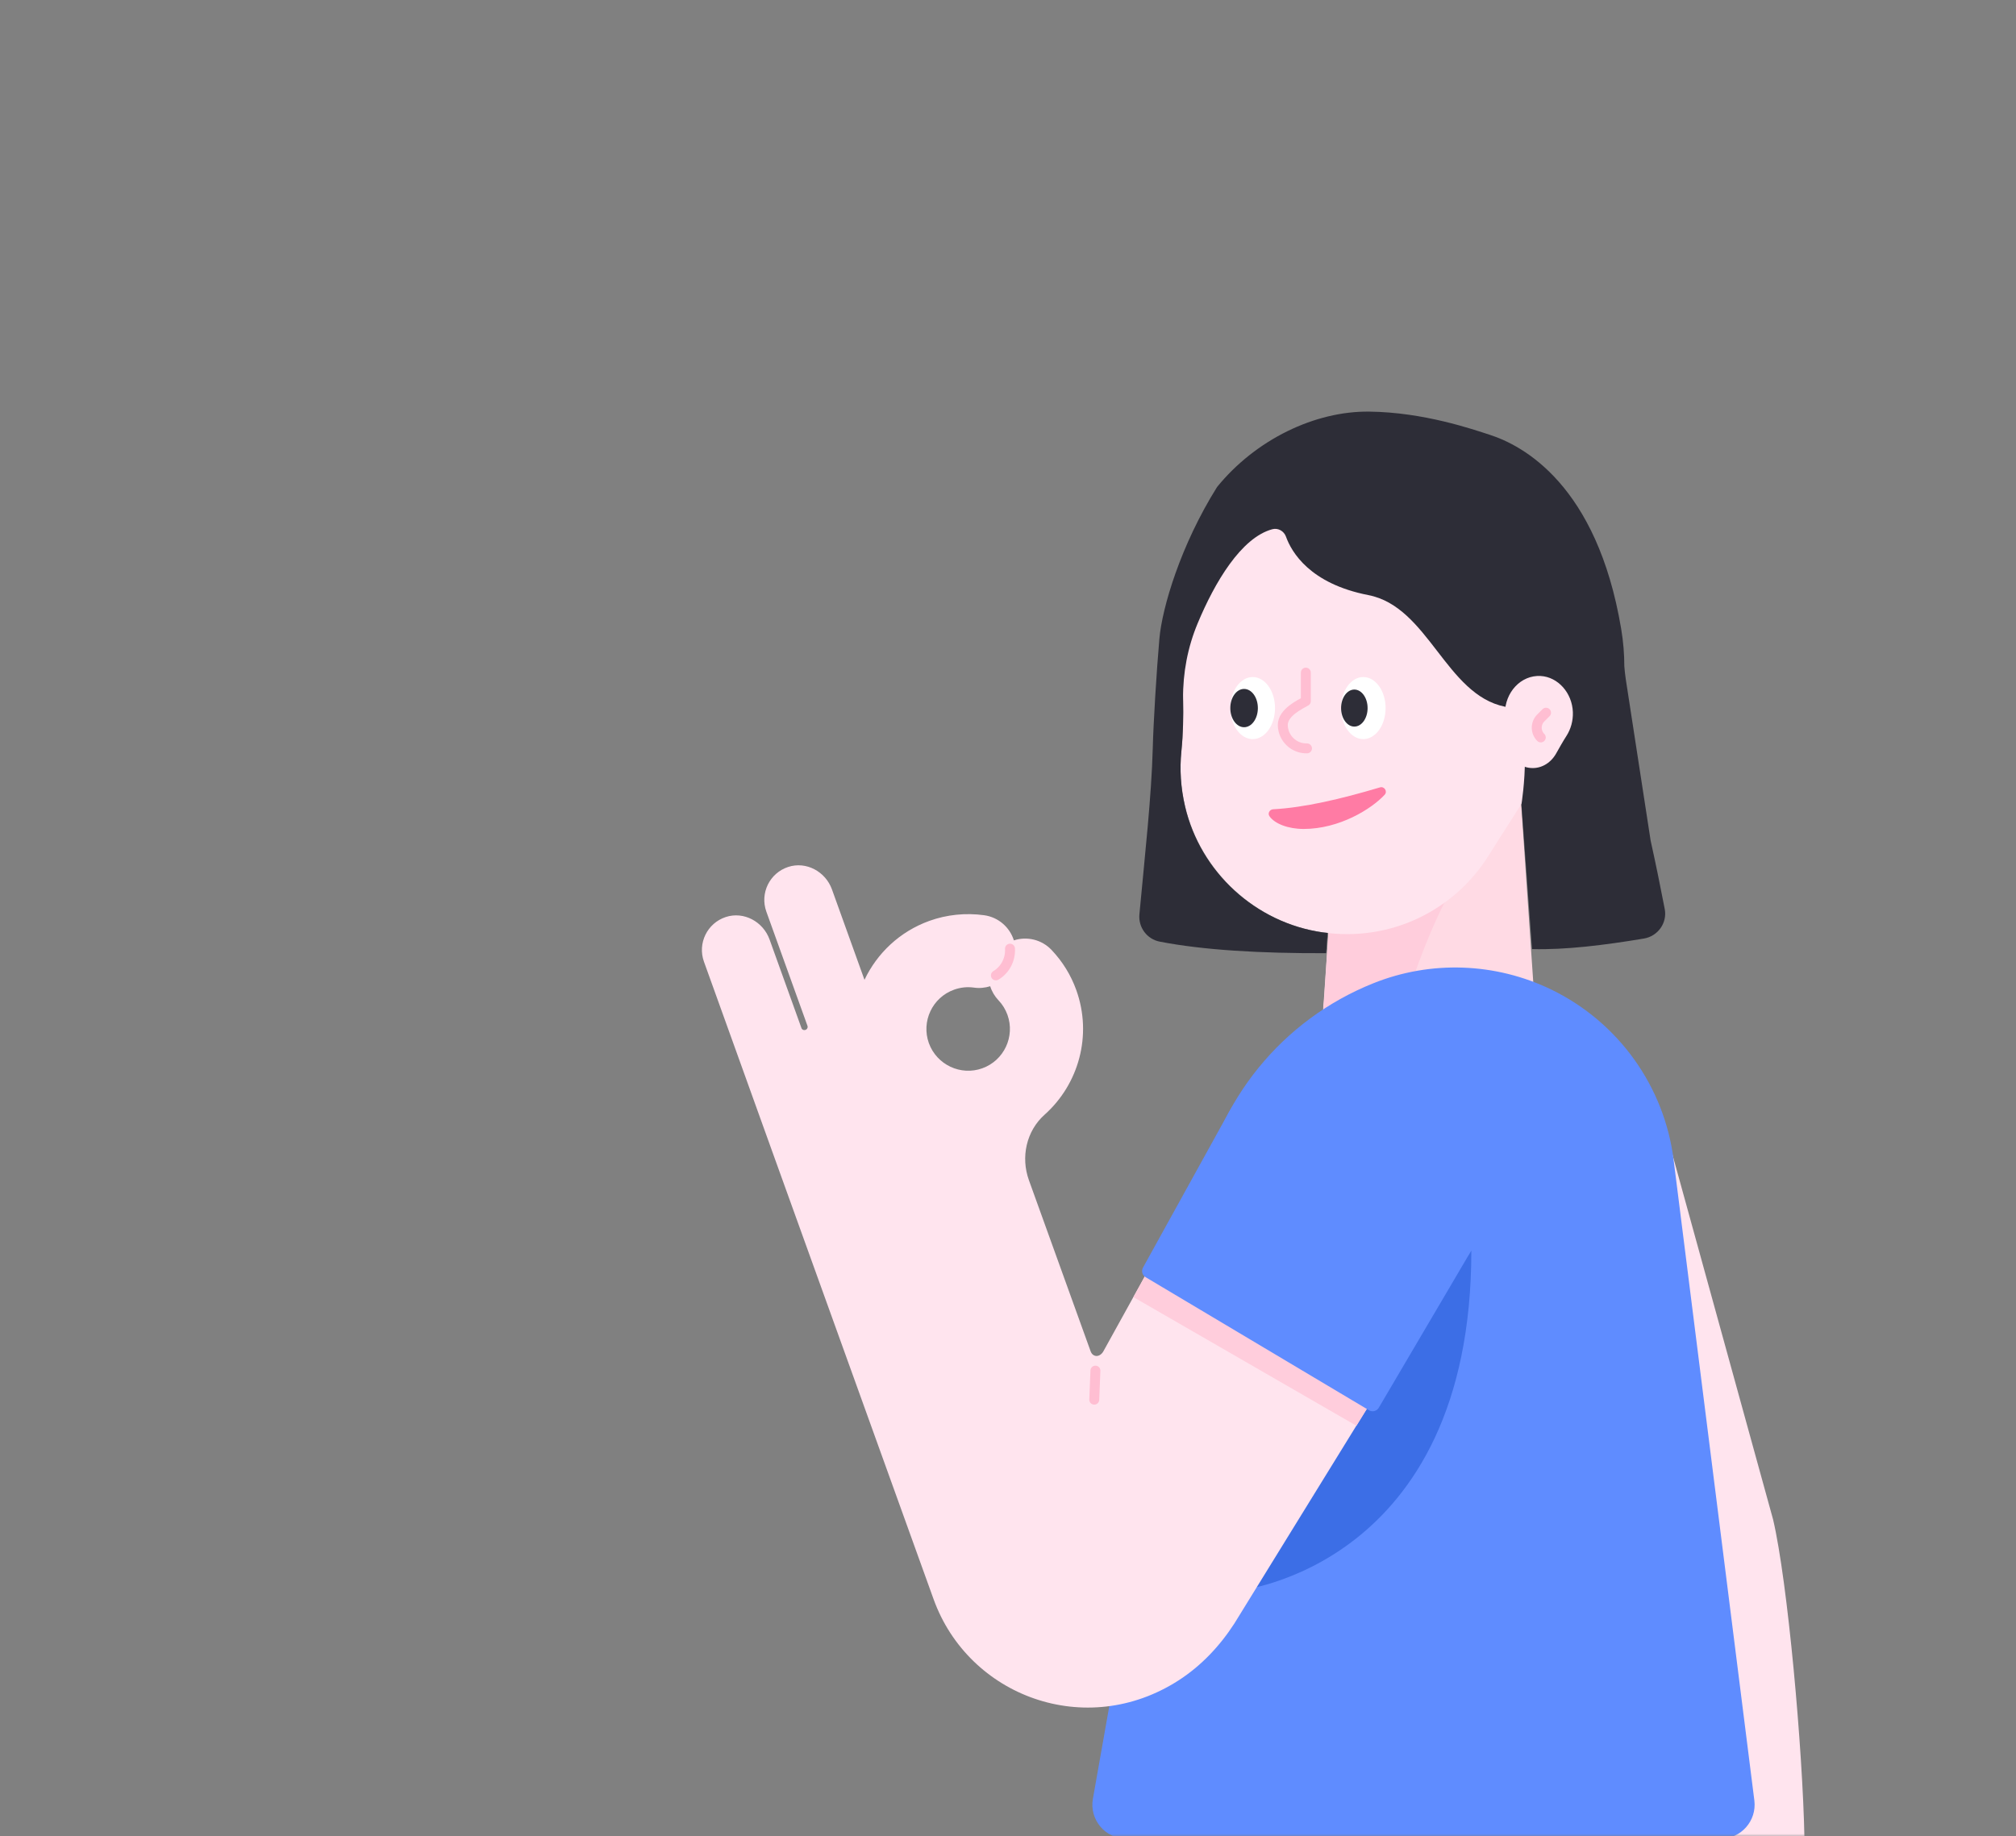 <svg width="382" height="348" viewBox="0 0 382 348" fill="none" xmlns="http://www.w3.org/2000/svg">
<rect x="0" y="0" width="382" height="348" fill="#808080" stroke="none"/>
<mask id="mask0" mask-type="alpha" maskUnits="userSpaceOnUse" x="0" y="0" width="382" height="348">
<path d="M382 324C382 337.255 371.255 348 358 348L24 348C10.745 348 2.95782e-05 337.255 2.84194e-05 324L2.19259e-06 24C1.03382e-06 10.745 10.745 1.93855e-06 24 7.79773e-07L358 -2.84194e-05C371.255 -2.95782e-05 382 10.745 382 24L382 324Z" fill="#3C6EE6"/>
</mask>
<g mask="url(#mask0)">
<path d="M316.854 218.611C314.701 210.836 306.527 206.37 298.832 208.802L270.124 217.813L288.126 282.605C292.971 300.069 296.699 326.882 297.556 348.453H341.913C341.594 331.567 338.743 299.75 335.972 287.947L316.854 218.611Z" fill="#FFE4EE"/>
<path d="M287.727 144.868H253.896L250.846 189.485C249.45 201.426 258.78 203.22 270.801 203.22C282.823 203.22 292.153 201.406 290.757 189.485L287.727 144.868Z" fill="#FFDAE4"/>
<path d="M250.746 191.957C250.845 199.273 255.889 201.965 263.126 202.842C265.119 190.163 273.632 167.017 279.972 161.993L252.6 162.99L250.885 189.505C250.885 189.525 250.885 189.545 250.885 189.584L250.865 189.903V189.923C250.845 190.202 250.826 190.462 250.806 190.721C250.766 191.06 250.746 191.478 250.746 191.957Z" fill="#FFCDDC"/>
<path d="M223.693 121.144C223.693 99.035 242.133 81.252 264.482 82.329C284.298 83.286 300.526 99.613 301.383 119.429C301.782 128.54 299.031 136.973 294.126 143.751C289.8 149.772 285.913 156.091 281.926 162.351C275.566 172.359 263.724 178.559 250.606 176.685C237.947 174.871 227.461 165.222 224.55 152.762C223.713 149.174 223.513 145.685 223.852 142.336C224.49 136.036 224.131 129.696 223.772 123.377C223.713 122.639 223.693 121.901 223.693 121.144Z" fill="#FFE4EE"/>
<path d="M251.563 176.785C251.244 176.745 250.925 176.725 250.606 176.685C237.927 174.871 227.46 165.302 224.55 152.842C223.713 149.253 223.513 145.765 223.852 142.415C224.191 139.086 224.251 135.737 224.171 132.408C224.131 127.503 225.048 122.639 226.942 118.114C230.172 110.359 235.176 101.886 241.077 100.291C242.153 99.992 243.289 100.63 243.668 101.686C244.725 104.637 248.214 110.618 259.278 112.771C270.682 114.984 273.931 131.65 285.175 133.923C291.076 135.278 288.285 152.463 288.285 152.463L290.298 179.855C296.698 180.015 303.935 179.117 311.47 177.861C314.142 177.423 315.956 174.891 315.437 172.239C314.62 167.993 313.743 163.687 312.766 159.281L308.061 128.719C307.942 127.902 307.842 127.065 307.782 126.247C307.782 124.015 307.603 121.642 307.184 119.15C302.599 91.818 288.524 84.402 282.264 82.388C279.114 81.372 269.804 78.122 259.478 78.003C249.171 77.863 237.907 83.305 230.61 92.297C223.693 103.341 220.204 115.163 219.685 121.044C219.147 127.125 218.549 137.053 218.43 141.778C218.19 150.848 216.974 161.713 215.898 173.276C215.678 175.728 217.313 177.961 219.745 178.44C228.039 180.054 238.824 180.672 251.284 180.633L251.563 176.785Z" fill="#2D2D37"/>
<path d="M285.156 135.238C285.156 131.172 288.206 127.902 291.914 128.101C295.203 128.281 297.895 131.291 298.034 134.939C298.094 136.614 297.636 138.169 296.838 139.425C296.12 140.541 295.483 141.698 294.825 142.854C293.768 144.688 291.814 145.844 289.641 145.486C287.548 145.147 285.814 143.372 285.315 141.08C285.176 140.422 285.136 139.784 285.196 139.166C285.295 138.01 285.235 136.833 285.176 135.677C285.156 135.498 285.156 135.358 285.156 135.238Z" fill="#FFE4EE"/>
<path d="M237.368 140.063C239.702 140.063 241.594 137.43 241.594 134.182C241.594 130.934 239.702 128.301 237.368 128.301C235.034 128.301 233.142 130.934 233.142 134.182C233.142 137.43 235.034 140.063 237.368 140.063Z" fill="white"/>
<path d="M258.321 140.063C260.656 140.063 262.548 137.43 262.548 134.182C262.548 130.934 260.656 128.301 258.321 128.301C255.987 128.301 254.095 130.934 254.095 134.182C254.095 137.43 255.987 140.063 258.321 140.063Z" fill="white"/>
<path d="M235.734 137.81C237.176 137.81 238.346 136.186 238.346 134.182C238.346 132.178 237.176 130.554 235.734 130.554C234.292 130.554 233.123 132.178 233.123 134.182C233.123 136.186 234.292 137.81 235.734 137.81Z" fill="#2D2D37"/>
<path d="M256.626 137.69C258.013 137.69 259.138 136.119 259.138 134.182C259.138 132.244 258.013 130.673 256.626 130.673C255.239 130.673 254.114 132.244 254.114 134.182C254.114 136.119 255.239 137.69 256.626 137.69Z" fill="#2D2D37"/>
<path d="M294.006 187.551C283.42 182.407 271.14 181.949 260.215 186.335C242.97 193.233 230.51 208.563 227.261 226.864L207.086 340.878C206.388 344.805 209.418 348.434 213.405 348.434H326.043C329.911 348.434 332.901 345.044 332.423 341.197L317.132 219.867C315.397 205.892 306.685 193.731 294.006 187.551Z" fill="#5F8CFF"/>
<path d="M273.374 239.762L234.499 301.444C234.499 301.444 278.796 297.198 278.796 236.991L273.374 239.762Z" fill="#3C6EE6"/>
<path d="M261.471 149.214C254.055 151.427 247.117 153.042 241.236 153.361C240.558 153.401 240.159 154.158 240.558 154.697C241.535 156.092 244.067 157.089 247.018 157.089C253.796 157.089 259.876 153.301 262.368 150.61C262.966 149.972 262.308 148.955 261.471 149.214Z" fill="#FF7BA4"/>
<path d="M292.95 135.059L291.953 136.055C290.936 137.072 290.936 138.727 291.953 139.744" stroke="#FFBED2" stroke-width="1.884" stroke-miterlimit="10" stroke-linecap="round" stroke-linejoin="round"/>
<path d="M247.655 141.818C245.183 141.878 243.13 139.924 243.07 137.452C243.01 134.98 246.479 133.445 247.436 132.867V127.464" stroke="#FFBED2" stroke-width="1.884" stroke-miterlimit="10" stroke-linecap="round" stroke-linejoin="round"/>
<path d="M265.957 198.496C253.457 194.688 239.98 200.151 233.66 211.594L209.02 256.17C208.262 257.327 207.026 257.147 206.647 256.051L194.965 223.655C193.39 219.289 194.467 214.325 197.935 211.235C204.375 205.493 207.026 196.203 203.936 187.611C202.919 184.78 201.344 182.228 199.271 180.035C197.377 178.022 194.566 177.404 192.114 178.201C191.337 175.729 189.203 173.815 186.472 173.436C182.983 172.958 179.395 173.317 176.086 174.513C170.464 176.546 166.197 180.653 163.805 185.677L157.645 168.552C156.429 165.163 152.761 163.17 149.352 164.286C145.823 165.442 143.969 169.27 145.205 172.739L153 194.389C153.119 194.708 152.94 195.067 152.621 195.167C152.302 195.286 151.943 195.107 151.844 194.788V194.768L145.823 178.042C144.607 174.653 140.939 172.659 137.53 173.775C134.001 174.932 132.147 178.759 133.383 182.228L139.503 199.233L146.142 217.694L176.903 303.06C183.542 321.46 205.75 329.754 223.334 318.43C227.6 315.679 231.148 311.911 233.9 307.645L277.101 237.59C286.012 223.874 280.749 205.454 265.957 198.496ZM176.006 197.679C174.531 193.572 176.664 189.026 180.77 187.551C181.987 187.113 183.262 186.973 184.538 187.152C185.615 187.312 186.672 187.192 187.628 186.893C187.927 187.87 188.466 188.787 189.203 189.565C189.961 190.362 190.519 191.279 190.898 192.316C192.373 196.423 190.24 200.968 186.133 202.443C182.046 203.918 177.501 201.785 176.006 197.679Z" fill="#FFE4EE"/>
<path d="M191.377 179.775C191.496 181.809 190.46 183.802 188.706 184.839" stroke="#FFBED2" stroke-width="1.884" stroke-miterlimit="10" stroke-linecap="round" stroke-linejoin="round"/>
<path d="M207.564 259.738L207.345 265.241" stroke="#FFBED2" stroke-width="1.884" stroke-miterlimit="10" stroke-linecap="round" stroke-linejoin="round"/>
<path d="M214.761 245.803L257.025 270.184L267.472 253.239L224.39 228.379L214.761 245.803Z" fill="#FFCDDC"/>
<path d="M281.507 215.201C279.274 207.386 273.792 200.927 266.435 197.478L266.296 197.418C253.357 193.491 239.223 199.212 232.704 211.034L216.576 240.22C216.237 240.858 216.436 241.636 217.054 242.015L259.418 267.254C260.056 267.632 260.873 267.413 261.252 266.775L278.078 238.187C282.464 231.389 283.72 223.016 281.507 215.201Z" fill="#5F8CFF"/>
</g>
</svg>
